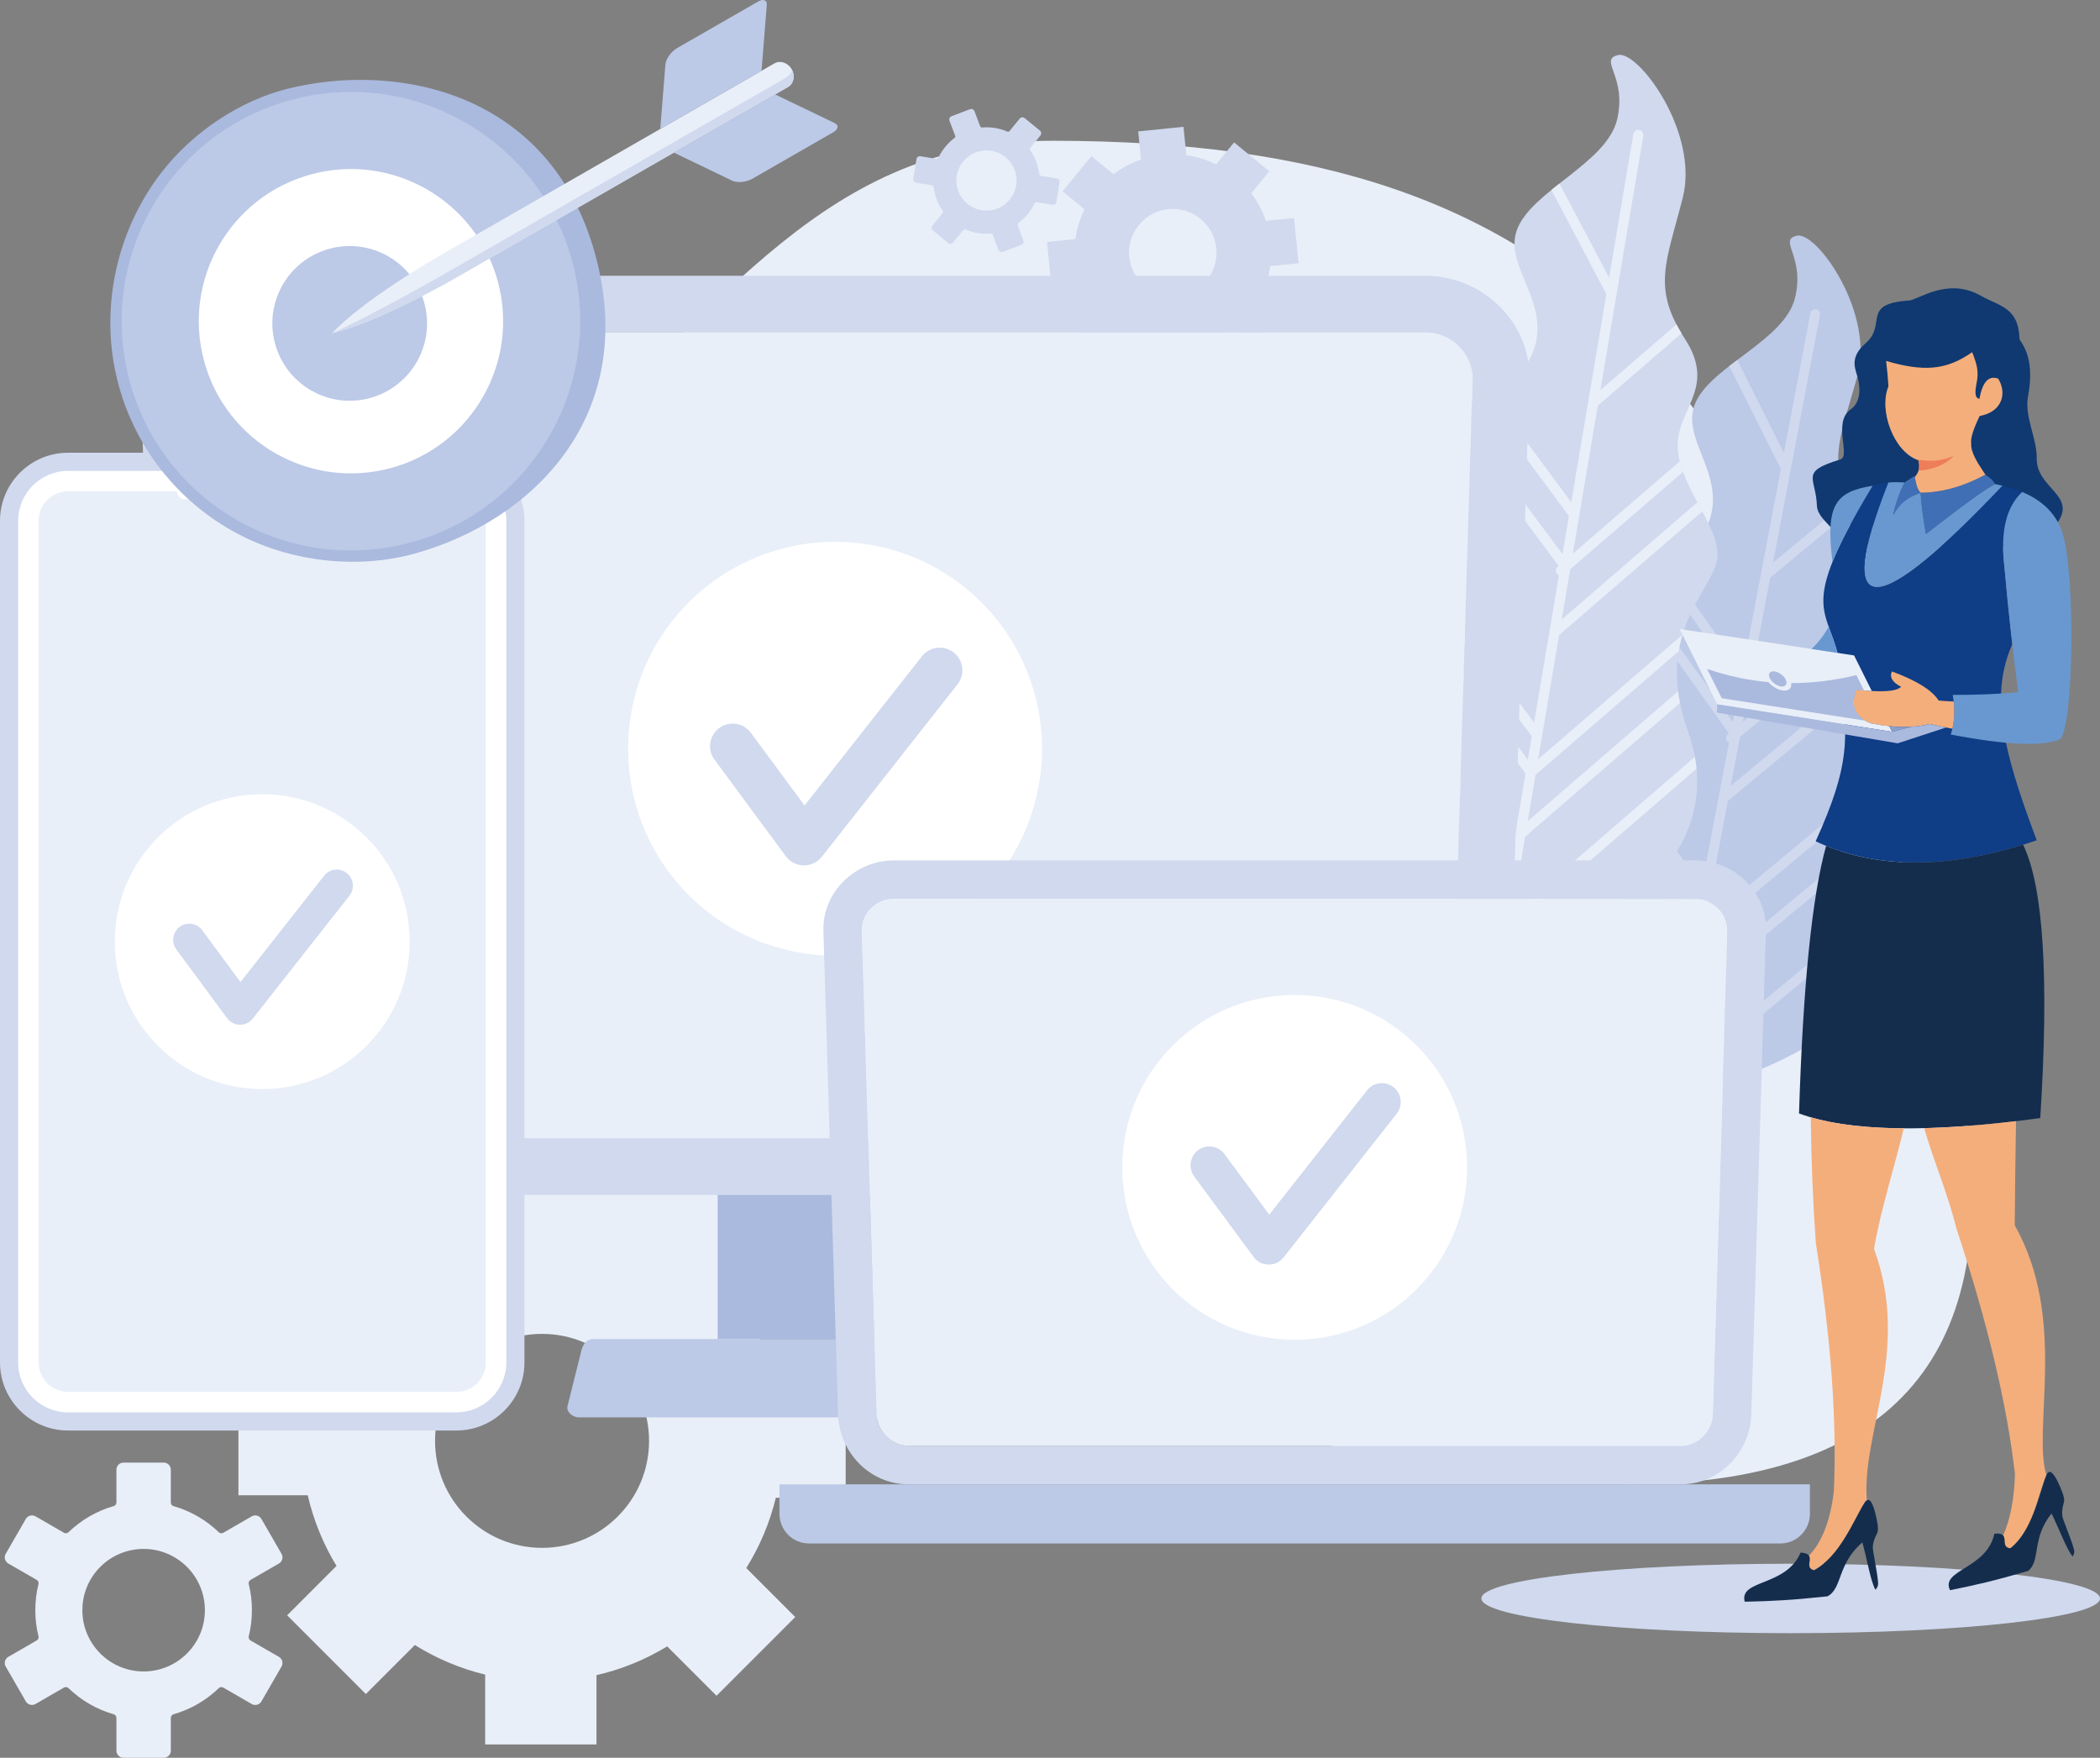 <?xml version="1.0" encoding="UTF-8"?><svg id="a" xmlns="http://www.w3.org/2000/svg" viewBox="0 0 1460.64 1222.71"><rect x="0" y="0" width="1460.64" height="1222.71" fill="#808080" stroke="none"/><path d="M732.02,97.92c-160.24,0-227.76,119-343.43,211.51-153.12,122.44-306.21,42.74-330.73,456.43-21.82,368.21,250.45,39.87,634.33,171.76,383.88,131.9,774.85,185.01,658.83-241.73-116.01-426.74-246.67-597.97-619-597.97Z" style="fill:#e9eff8; fill-rule:evenodd;"/><path d="M78.97,1047.65c-5.9,1.7-11.51,4.11-16.7,7.11-5.32,3.08-10.25,6.81-14.66,11.05-.86,.82-2.13,.94-3.12,.37l-19.8-11.43-.11-.06c-1.14-.62-2.42-.73-3.62-.41-1.22,.32-2.3,1.11-2.99,2.27l-.09,.14-13.91,24.13c-.69,1.17-.82,2.51-.5,3.73,.34,1.23,1.13,2.31,2.29,2.99l.12,.09,19.65,11.33c1.02,.6,1.5,1.79,1.24,2.89h0c-.73,2.91-1.29,5.93-1.67,9-.35,3-.54,6.06-.54,9.18s.19,6.18,.54,9.18c.38,3.08,.94,6.07,1.67,9,.28,1.21-.31,2.43-1.39,2.97l-19.62,11.32h0c-1.17,.68-1.96,1.78-2.29,3-.32,1.22-.19,2.56,.5,3.73l14,24.27h0c.69,1.16,1.76,1.95,2.99,2.28,1.22,.33,2.55,.19,3.72-.48l.14-.08,19.67-11.36c1.04-.58,2.3-.39,3.11,.39,4.41,4.25,9.32,7.96,14.66,11.05,5.23,3.02,10.86,5.42,16.81,7.14,1.15,.33,1.91,1.39,1.91,2.52v22.84c0,1.34,.56,2.57,1.45,3.46,.88,.89,2.11,1.44,3.45,1.44h28.03c1.34,0,2.56-.56,3.46-1.44,.88-.9,1.44-2.12,1.44-3.46v-22.84c0-1.23,.85-2.28,2.01-2.55,5.9-1.71,11.52-4.11,16.71-7.1,5.33-3.09,10.25-6.81,14.66-11.05,.88-.86,2.25-.96,3.25-.3l19.66,11.36c1.17,.68,2.51,.8,3.72,.48,1.22-.33,2.31-1.12,2.98-2.28l.09-.14,13.93-24.15h0c.66-1.15,.81-2.5,.48-3.71-.32-1.22-1.11-2.32-2.26-2.99l-19.79-11.41c-1.04-.61-1.51-1.79-1.24-2.89h0c.73-2.93,1.28-5.93,1.66-9,.35-3.01,.55-6.07,.55-9.19s-.19-6.19-.55-9.18c-.38-3.08-.93-6.09-1.66-9-.3-1.22,.31-2.44,1.38-2.97l19.65-11.34c1.15-.67,1.94-1.75,2.26-2.99,.34-1.21,.18-2.55-.48-3.71l-.08-.15-13.93-24.14h0c-.68-1.16-1.77-1.95-3-2.27-1.22-.33-2.55-.2-3.72,.47h0s-19.81,11.44-19.81,11.44c-1.05,.62-2.36,.4-3.17-.43-4.39-4.23-9.28-7.93-14.59-10.99-5.24-3.02-10.87-5.45-16.83-7.14-1.14-.33-1.89-1.37-1.89-2.52v-22.84c0-1.35-.56-2.57-1.44-3.46-.9-.89-2.12-1.44-3.46-1.44h-28.03c-1.35,0-2.57,.55-3.45,1.44-.89,.89-1.45,2.11-1.45,3.46v22.84c0,1.25-.85,2.27-2.01,2.55h0Zm-9.21,42.24c7.71-7.71,18.37-12.48,30.14-12.48s22.42,4.78,30.13,12.48c7.7,7.71,12.48,18.36,12.48,30.14s-4.78,22.42-12.48,30.13c-7.72,7.71-18.36,12.48-30.13,12.48s-22.42-4.77-30.14-12.48c-7.71-7.71-12.48-18.36-12.48-30.13s4.77-22.43,12.48-30.14h0Zm-22.16,84.37" style="fill:#e9eff8; fill-rule:evenodd;"/><path d="M700.66,91.51c-2.78-1.18-5.66-2.01-8.57-2.48-2.98-.48-6.02-.6-9.01-.35-.59,.05-1.11-.3-1.31-.82l-3.98-10.5-.02-.06c-.24-.59-.69-1.03-1.25-1.28-.56-.26-1.22-.3-1.84-.06l-.07,.02-12.8,4.86c-.62,.23-1.09,.71-1.35,1.26-.25,.58-.29,1.23-.06,1.85l.02,.07,3.95,10.42c.21,.54,.02,1.14-.43,1.48h0c-1.18,.89-2.33,1.86-3.43,2.91-1.06,1.03-2.08,2.14-3.05,3.33-.98,1.18-1.85,2.42-2.65,3.67-.81,1.29-1.53,2.61-2.17,3.95-.27,.55-.87,.83-1.45,.69l-10.99-1.78h0c-.65-.1-1.3,.07-1.8,.43-.51,.36-.87,.92-.97,1.57l-2.21,13.59h0c-.1,.66,.07,1.29,.43,1.8,.36,.51,.91,.87,1.56,.98l.08,.02,11.02,1.79c.57,.1,1,.56,1.06,1.11,.35,2.98,1.07,5.93,2.14,8.76,1.05,2.77,2.45,5.44,4.19,7.94,.33,.48,.29,1.12-.07,1.55l-7.1,8.69c-.42,.52-.58,1.16-.52,1.77,.06,.61,.35,1.21,.87,1.62l10.66,8.71c.52,.42,1.14,.58,1.76,.52,.62-.06,1.21-.35,1.63-.86l7.1-8.7c.39-.47,1.04-.6,1.56-.35,2.77,1.18,5.65,2.01,8.56,2.49,2.99,.48,6.02,.59,9.01,.35,.61-.06,1.16,.33,1.34,.89l3.95,10.43c.24,.62,.71,1.09,1.27,1.34,.56,.25,1.23,.29,1.84,.05l.07-.02,12.81-4.86h0c.61-.23,1.09-.7,1.34-1.26,.26-.56,.3-1.22,.06-1.84l-3.99-10.49c-.2-.55-.02-1.14,.43-1.48h0c1.18-.89,2.33-1.86,3.42-2.91,1.07-1.03,2.1-2.14,3.06-3.33,.98-1.19,1.85-2.42,2.65-3.66,.81-1.29,1.53-2.61,2.17-3.95,.27-.56,.87-.83,1.44-.7l11,1.79c.65,.1,1.29-.06,1.79-.43,.5-.36,.86-.92,.97-1.56v-.09s2.21-13.51,2.21-13.51h0c.11-.66-.07-1.3-.44-1.8-.36-.51-.91-.87-1.56-.98h0s-11.09-1.8-11.09-1.8c-.59-.09-1.02-.58-1.07-1.15-.35-2.97-1.07-5.9-2.14-8.72-1.06-2.78-2.44-5.45-4.18-7.95-.33-.48-.29-1.11,.06-1.55l7.1-8.69c.42-.52,.58-1.16,.52-1.77-.06-.62-.35-1.2-.87-1.62l-10.67-8.71c-.51-.41-1.14-.59-1.76-.52-.62,.06-1.21,.36-1.63,.87l-7.1,8.69c-.39,.48-1.03,.6-1.55,.35h0Zm-16.63,13.22c5.33-.54,10.87,.96,15.35,4.61,4.48,3.66,7.05,8.78,7.59,14.11,.54,5.33-.95,10.87-4.61,15.35-3.66,4.48-8.79,7.05-14.12,7.6-5.33,.53-10.87-.96-15.34-4.61-4.48-3.66-7.06-8.79-7.6-14.12-.54-5.32,.96-10.87,4.62-15.34,3.66-4.48,8.78-7.06,14.11-7.6h0Zm-34.64,25.23" style="fill:#d0d9ee; fill-rule:evenodd;"/><path d="M377.02,1076.67c-41.1,0-74.42-33.32-74.42-74.42s33.32-74.42,74.42-74.42,74.43,33.32,74.43,74.42-33.32,74.42-74.43,74.42h0Zm211.19-34.83v-77.44h-48.19c-4.07-17.6-10.89-34.15-20.01-49.15l34.34-34.34-54.75-54.76-34.08,34.07c-14.9-9.29-31.37-16.31-48.91-20.56v-48.6h-77.43v48.2c-17.62,4.07-34.17,10.87-49.15,20.01l-34.35-34.34-54.74,54.75,34.07,34.07c-9.3,14.91-16.31,31.36-20.57,48.92h-48.6v77.43h48.2c4.07,17.6,10.88,34.15,20.02,49.14l-34.34,34.35,54.74,54.75,34.08-34.08c14.89,9.29,31.35,16.33,48.91,20.58v48.59h77.43v-48.19c17.61-4.07,34.16-10.88,49.16-20.02l34.34,34.34,54.74-54.76-34.07-34.07c9.3-14.9,16.32-31.36,20.57-48.9h48.59Z" style="fill:#e9eff8; fill-rule:evenodd;"/><path d="M796.5,199.27c-13.02-10.62-14.95-29.78-4.33-42.8,10.62-13.01,29.78-14.95,42.79-4.33,13.01,10.62,14.96,29.79,4.33,42.8-10.62,13.02-29.78,14.95-42.8,4.33h0Zm75.86,43.55l20.02-24.52-15.25-12.45c3.26-6.62,5.38-13.63,6.36-20.73l19.75-2-3.18-31.48-19.59,1.98c-2.31-6.8-5.71-13.27-10.17-19.15l12.56-15.39-24.52-20.01-12.45,15.26c-6.63-3.26-13.63-5.39-20.73-6.36l-2-19.76-31.49,3.19,1.98,19.59c-6.8,2.32-13.26,5.72-19.15,10.17l-15.38-12.56-20.02,24.52,15.25,12.45c-3.26,6.62-5.38,13.63-6.36,20.73l-19.75,2,3.18,31.49,19.6-1.99c2.31,6.8,5.71,13.27,10.17,19.16l-12.57,15.38,24.52,20.01,12.45-15.25c6.63,3.27,13.63,5.39,20.74,6.37l2,19.75,31.48-3.19-1.98-19.6c6.8-2.31,13.27-5.71,19.15-10.16l15.38,12.56Z" style="fill:#d0d9ee; fill-rule:evenodd;"/><path d="M1262.47,724.2s46.97-36.17,25.52-100.08c-21.46-63.92,14.91-91.99,21.54-113.37,6.64-21.38-21.93-48.72-24.36-76.76-2.42-28.05,28.04-41.22,6.25-76.34-21.8-35.1-11.81-51.76,.43-95.86,12.25-44.09-28.1-100.73-41.86-97.86-13.76,2.85,5.72,14.27-1.51,43.42-7.24,29.14-56.98,46.67-68.91,72.11-11.92,25.44,21.68,50.15,8.93,83.88-12.76,33.73-68.98,34.22-78.02,66.35-9.03,32.13,31.76,61.23,27.4,93.98-4.36,32.75-37.97,56.98-48.95,84.65-10.97,27.66-31.31,80.55,26.55,128.73,57.86,48.18,147-12.85,147-12.85Z" style="fill:#bcc9e7; fill-rule:evenodd;"/><path d="M1293.33,649.79c-.2-2.63-.52-5.34-.97-8.1l-126.44,104.8,6.56-34.64c.04-.14,.07-.3,.09-.44l3.37-17.76,107.06-88.74c-.49-2.73-.86-5.39-1.14-7.97l-103.91,86.13,5.94-31.33,98.91-81.98c.74-3.98,1.72-7.74,2.87-11.29l-99.77,82.7,2.95-15.55c.04-.16,.07-.32,.09-.48l12.9-68.03,99-82.06c-1.06-2.06-2.13-4.15-3.2-6.25l-93.8,77.75,6.44-33.97,78-64.64c-.81-2.39-1.51-4.8-2.05-7.21l-73.94,61.28,4.84-25.55c.03-.12,.06-.25,.07-.36l14.07-74.24,57.88-47.98c-1.22-2.11-2.33-4.16-3.31-6.16l-52.57,43.57,12.28-64.81c.03-.13,.06-.25,.08-.38l20.29-107c.34-1.86-.87-3.66-2.73-4-1.86-.35-3.66,.86-4,2.72l-18.44,97.23-32.42-64.64c-1.88,1.42-3.74,2.83-5.56,4.24l35.87,71.51-13.85,73.06c-.02,.1-.04,.2-.05,.3l-12.81,67.56-53.35-75.28c-2.04,1.08-4.1,2.13-6.16,3.18l57.73,81.47-4.87,25.75-70.15-98.34c-2.04,1.14-4.01,2.32-5.91,3.54l73.29,102.75-.73,.6c-1.46,1.2-1.67,3.37-.46,4.82,.35,.42,.78,.74,1.25,.95l-7.2,37.95c-.02,.11-.05,.22-.06,.33l-11.65,61.44-51.96-72.85c-1.11,2.29-2.32,4.54-3.61,6.76l53.81,75.44-3,15.8-57.62-80.78c-1.39,1.97-2.83,3.91-4.28,5.85l60.12,84.29-7.64,40.29c-.02,.1-.04,.21-.06,.31l-2.12,11.16-73.82-103.49c-1.3,2.28-2.48,4.57-3.52,6.89l75.56,105.95-8.08,42.61c-.01,.11-.04,.2-.05,.31l-.03,.13c2.81,.34,5.62,.56,8.44,.66l127.52-105.71Z" style="fill:#d0d9ee; fill-rule:evenodd;"/><path d="M1149.98,611.54s47.33-38.01,24.03-102.98c-23.29-64.97,13.34-94.47,19.68-116.5,6.35-22.02-23.47-49.4-26.54-78.06-3.07-28.66,27.84-42.78,4.81-78.26-23.04-35.49-13.16-52.75-1.55-98.14,11.61-45.39-30.87-102.51-44.89-99.3s6.16,14.5-.65,44.48c-6.81,29.99-57.35,48.96-69.03,75.25-11.68,26.29,23.24,50.89,10.88,85.67-12.36,34.79-69.88,36.48-78.47,69.55-8.58,33.07,33.78,62.01,29.99,95.62-3.78,33.61-37.69,59.11-48.33,87.67-10.65,28.54-30.38,83.09,29.86,131.21,60.23,48.11,150.2-16.2,150.2-16.2Z" style="fill:#d0d9ee; fill-rule:evenodd;"/><path d="M1180.01,534.73c-.26-2.7-.64-5.45-1.16-8.27l-127.23,109.91,6-35.6c.03-.15,.07-.31,.08-.46l3.07-18.25,107.74-93.06c-.56-2.79-1-5.5-1.34-8.13l-104.57,90.33,5.43-32.19,99.53-85.98c.67-4.08,1.59-7.95,2.7-11.61l-100.4,86.72,2.7-15.99c.03-.16,.06-.32,.08-.48l11.78-69.92,99.63-86.05c-1.12-2.09-2.26-4.2-3.41-6.34l-94.39,81.53,5.89-34.9,78.5-67.8c-.89-2.43-1.65-4.88-2.25-7.34l-74.41,64.27,4.43-26.25c.02-.12,.05-.25,.06-.37l12.85-76.29,58.26-50.31c-1.3-2.13-2.47-4.21-3.52-6.24l-52.91,45.7,11.23-66.6c.03-.13,.05-.26,.07-.39l18.53-109.95c.32-1.91-.97-3.72-2.88-4.04-1.91-.32-3.72,.97-4.04,2.88l-16.84,99.9-34.54-65.49c-1.89,1.49-3.76,2.97-5.6,4.46l38.21,72.45-12.65,75.06c-.02,.1-.04,.2-.05,.3l-11.71,69.43-56.18-75.95c-2.06,1.15-4.15,2.28-6.24,3.38l60.8,82.19-4.46,26.46-73.85-99.2c-2.06,1.21-4.06,2.45-5.99,3.74l77.15,103.64-.73,.63c-1.47,1.26-1.63,3.48-.37,4.95,.36,.42,.81,.74,1.3,.94l-6.57,39c-.02,.11-.05,.23-.05,.34l-10.65,63.13-54.7-73.49c-1.09,2.36-2.29,4.69-3.57,6.99l56.65,76.1-2.74,16.24-60.66-81.49c-1.39,2.05-2.81,4.07-4.25,6.07l63.3,85.03-6.98,41.4c-.02,.1-.04,.21-.05,.32l-1.93,11.46-77.71-104.4c-1.29,2.37-2.45,4.74-3.46,7.13l79.55,106.87-7.38,43.78c-.03,.1-.04,.2-.05,.3l-.02,.13c2.87,.3,5.76,.47,8.64,.51l128.33-110.86Z" style="fill:#e9eff8; fill-rule:evenodd;"/><path d="M1245.5,1136.02c118.82,0,215.14-10.81,215.14-24.15s-96.33-24.15-215.14-24.15-215.14,10.81-215.14,24.15,96.32,24.15,215.14,24.15Z" style="fill:#d0d9ee; fill-rule:evenodd;"/><path d="M991.47,191.82H170.18c-39.74,0-73.45,32.58-72.25,72.25l15,494.84c1.19,39.67,32.55,72.25,72.25,72.25H976.48c39.47,0,71.05-32.52,72.25-72.25l15-494.84c1.2-39.72-32.51-72.25-72.25-72.25h0Zm0,39.47c18.03,0,33.33,14.75,32.79,32.78l-15,494.83c-.53,18.03-15.07,32.79-32.79,32.79H185.17c-17.72,0-32.26-15.08-32.79-32.79l-15-494.83c-.54-17.98,14.75-32.78,32.79-32.78H991.46Z" style="fill:#d0d9ee; fill-rule:evenodd;"/><rect x="499.19" y="831.16" width="161.54" height="100.32" style="fill:#aab9de;"/><path d="M499.19,931.47h-86.9c-4.36,0-6.86,3.74-7.9,7.89l-9.64,38.64c-1.04,4.18,3.6,7.91,7.9,7.91h354.61c4.29,0,8.96-3.69,7.9-7.91l-9.64-38.64c-1.05-4.22-3.56-7.89-7.9-7.89h-248.43Z" style="fill:#bcc9e7; fill-rule:evenodd;"/><path d="M137.38,264.07h0c0-15.78,11.29-29.04,26.2-32.11l.78-.15h.02l.8-.14h.02l.81-.11h0l.81-.1h0l.82-.07h0l.83-.06h0l.84-.02,.85-.02H991.46l.85,.02,.84,.02h0l.83,.06h0l.82,.07h0l.81,.1h0l.81,.11h.01c15.68,2.42,27.8,16.07,27.8,32.4h0l-15,494.83c-.54,18.03-15.07,32.79-32.79,32.79H185.17c-17.72,0-32.26-15.08-32.79-32.79l-15-494.83Z" style="fill:#e9eff8; fill-rule:evenodd;"/><circle cx="580.83" cy="520.82" r="143.94" transform="translate(-198.16 563.25) rotate(-45)" style="fill:#fff;"/><path d="M496.96,528.42c-5.17-6.97-3.7-16.83,3.27-22,6.97-5.17,16.82-3.7,22,3.26l37.36,50.62,81.65-103.79c5.38-6.84,15.28-8.03,22.12-2.65,6.85,5.37,8.03,15.28,2.65,22.12l-94.41,120.02-.02-.02c-.85,1.08-1.85,2.06-3,2.92-6.98,5.17-16.83,3.7-22-3.27l-49.61-67.21Z" style="fill:#d0d9ee; fill-rule:evenodd;"/><path d="M47.31,314.92H317.46c26.05,0,47.32,21.26,47.32,47.31V947.74c0,26.05-21.27,47.31-47.32,47.31H47.31c-26.05,0-47.31-21.26-47.31-47.31V362.23c0-26.05,21.26-47.31,47.31-47.31Z" style="fill:#d0d9ee; fill-rule:evenodd;"/><path d="M47.31,327.54H317.46c19.08,0,34.7,15.61,34.7,34.69V947.74c0,19.08-15.62,34.69-34.7,34.69H47.31c-19.08,0-34.69-15.61-34.69-34.69V362.23c0-19.08,15.61-34.69,34.69-34.69Z" style="fill:#fff; fill-rule:evenodd;"/><path d="M47.31,341.76H317.46c11.26,0,20.47,9.21,20.47,20.47V947.74c0,11.25-9.21,20.46-20.47,20.46H47.31c-11.25,0-20.47-9.21-20.47-20.46V362.23c0-11.25,9.21-20.47,20.47-20.47Z" style="fill:#e9eff8; fill-rule:evenodd;"/><rect x="123.03" y="336.33" width="118.72" height="10.99" rx="5.49" ry="5.49" style="fill:#fff;"/><path d="M1179.27,598.49H621.75c-26.97,0-49.85,22.12-49.04,49.04l10.18,335.91c.81,26.93,22.1,49.04,49.04,49.04h537.16c26.8,0,48.23-22.08,49.04-49.04l10.17-335.91c.82-26.97-22.06-49.04-49.03-49.04h0Zm0,26.79c12.24,0,22.62,10.01,22.26,22.25l-10.18,335.91c-.37,12.24-10.24,22.25-22.26,22.25H631.92c-12.03,0-21.9-10.23-22.25-22.25l-10.18-335.91c-.37-12.21,10.01-22.25,22.25-22.25h557.52Z" style="fill:#d0d9ee; fill-rule:evenodd;"/><path d="M599.49,647.53h0c0-10.71,7.67-19.72,17.78-21.8l.53-.1h.02s.54-.1,.54-.1h0l.54-.07h0l.56-.06h0s.56-.06,.56-.06h0l.56-.03h0l.57-.02h.57s557.52,0,557.52,0h.57s.57,.03,.57,.03h0l.56,.03h0l.57,.05h0l.56,.07h0l.55,.07h.01c10.65,1.64,18.86,10.9,18.86,22h0l-10.17,335.91c-.37,12.24-10.24,22.25-22.26,22.25H631.92c-12.03,0-21.9-10.23-22.25-22.25l-10.18-335.91Z" style="fill:#e9eff8; fill-rule:evenodd;"/><path d="M1258.88,1032.48H542.13v20.58c0,11.32,9.25,20.57,20.57,20.57h675.61c11.31,0,20.57-9.25,20.57-20.57v-20.58Z" style="fill:#bcc9e7; fill-rule:evenodd;"/><path d="M900.5,692.11c66.23,0,119.91,53.69,119.91,119.91s-53.68,119.91-119.91,119.91-119.9-53.69-119.9-119.91,53.68-119.91,119.9-119.91Z" style="fill:#fff; fill-rule:evenodd;"/><path d="M830.64,818.35c-4.3-5.81-3.08-14.01,2.72-18.32,5.82-4.31,14.02-3.09,18.32,2.72l31.12,42.16,68.02-86.47c4.48-5.69,12.73-6.68,18.43-2.21,5.69,4.48,6.68,12.73,2.21,18.43l-78.66,99.99-.02-.02c-.7,.9-1.54,1.72-2.5,2.43-5.81,4.31-14.01,3.09-18.32-2.71l-41.33-55.99Z" style="fill:#d0d9ee; fill-rule:evenodd;"/><path d="M182.4,552.45c56.62,0,102.53,45.9,102.53,102.53s-45.91,102.54-102.53,102.54-102.54-45.91-102.54-102.54,45.91-102.53,102.54-102.53Z" style="fill:#fff; fill-rule:evenodd;"/><path d="M122.65,660.39c-3.68-4.97-2.64-11.99,2.33-15.67,4.97-3.69,11.98-2.64,15.67,2.33l26.61,36.05,58.16-73.93c3.83-4.87,10.88-5.72,15.75-1.89,4.87,3.83,5.72,10.89,1.88,15.75l-67.25,85.5h-.02c-.59,.76-1.31,1.46-2.13,2.06-4.97,3.69-11.99,2.64-15.67-2.33l-35.34-47.87Z" style="fill:#d0d9ee; fill-rule:evenodd;"/><path d="M1431.32,363.2c12.87-18.85-14.96-23.7-14.69-44.31,.19-14.22-8.71-29.04-6.05-43.21,5.46-29.02-5.86-37.82-5.94-40.03-.67-21.98-13.83-22.54-26.92-29.96-23.24-13.15-43.44,2.94-50.02,3.37-33.58,2.2-14.98,16.63-30.02,29.64-12.38,10.71-6.52,18.83-5.25,25.27,.57,2.9,3.27,14.84-5.3,20.88-12.57,8.86,.31,32.51-7.1,34.75-28.54,8.65-17.05,12.2-16.28,32.14,.24,6.38,6.4,11.22,10.41,15.9,49.13-15.38,82.93,45.76,157.15-4.45Z" style="fill:#0f3970; fill-rule:evenodd;"/><path d="M1387.6,336.72c-1.45-3.38-5.33-5.48-6.64-6.55-14.23,7.69-29.31,12.44-45.11,12.56,.57,9.04,1.9,18.54,3.71,28.69,26.13-20.32,42.14-31.89,48.04-34.71Z" style="fill:#406fb5; fill-rule:evenodd;"/><path d="M1324.63,335.57c-3.85,8.12-6.46,15.71-7.82,22.76,4.14-7.47,8.78-12.02,19.05-15.59-3.28-3.45-3.01-7.93-4.33-11.53-3.7,2.27-5.99,3.73-6.89,4.37Z" style="fill:#406fb5; fill-rule:evenodd;"/><path d="M1313.44,335.64c-39.48,100.35-6.19,92.58,79.33,2.17,5.02,1.19,9.61,2.66,13.76,4.41-11.1,10.27-15.25,27.44-12.44,51.51,1.67,18.64,3.52,36.76,5.53,54.36-4.87,10.99-7.36,22.22-7.79,34.34-.37,10.59,.84,21.86,3.41,34.22,4.04,19.38,11.44,41.45,21.38,67.85-59.87,20.39-111.13,20.63-153.76,.69,24.73-54.35,21.44-71.21,18.63-107.56-2.8-59.03-38.76-40.49,21.03-139.75,4.1-1.27,7.68-1.93,10.92-2.24Z" style="fill:#0f3d86; fill-rule:evenodd;"/><path d="M1335.85,342.74c.57,9.04,1.9,18.54,3.71,28.69,26.13-20.32,42.14-31.89,48.04-34.71,1.76,.34,3.49,.7,5.16,1.1-85.52,90.4-118.81,98.18-79.33-2.17,4.12-.39,7.71-.22,11.19-.07-3.85,8.12-6.46,15.71-7.82,22.76,4.14-7.47,8.78-12.02,19.05-15.59Z" style="fill:#6998d0; fill-rule:evenodd;"/><path d="M1358.22,483.36c16.26,.05,31.43-.56,45.52-1.84-3.67-27.85-6.89-57.12-9.65-87.8-2.81-24.07,1.34-41.24,12.44-51.51,14.8,6.21,24.2,15.95,28.22,29.2,8.74,28.21,7.67,133.24-1.83,142.74-12.01,5.26-37.36,4.19-76.08-3.22,2.68-7.88,3.14-17.07,1.38-27.58Z" style="fill:#6998d0; fill-rule:evenodd;"/><path d="M1348.41,487.28c2.21,.25,5.69,.47,10.45,.67,.76,6.93,.47,13.25-.87,18.95-4.15-.77-9.41-1.86-15.78-3.29-11.33,2.91-24.97,2.75-40.92-.46-11.08-4.27-14.46-12.08-10.12-23.45,17.35,2.02,27.73,1.37,31.15-1.96-6.06-3.08-8.21-6.64-6.44-10.69,17.05,6.25,27.89,12.99,32.52,20.22Z" style="fill:#f4ae7c; fill-rule:evenodd;"/><path d="M1289.58,455.91l-121.36-18.39,26.2,52.41,121.59,19.08-1.93-3.9c-4.08-.42-8.34-1.07-12.78-1.96-11.08-4.27-14.46-12.08-10.12-23.45,3.94,.46,7.51,.77,10.73,.96l-12.32-24.75Z" style="fill:#e9eff8; fill-rule:evenodd;"/><path d="M1291.2,469.63l5.33,10.63h0c-1.7-.15-3.49-.34-5.36-.56-3.77,9.87-1.72,17.05,6.14,21.57l-99.77-15.6-10.19-20.39c13.96,4.83,28.16,7.89,42.6,9.18,2.95,3.42,7.53,5.92,11.26,5.92,3.47,0,5.19-2.17,4.6-5.23,14.89,0,30.01-1.84,45.39-5.53Z" style="fill:#aab9de; fill-rule:evenodd;"/><path d="M1329.48,505.53l-13.47,3.48-1.93-3.9c5.45,.56,10.58,.7,15.4,.42Z" style="fill:#8d9fca; fill-rule:evenodd;"/><path d="M1316.01,509.01l13.47-3.48c4.53-.27,8.77-.91,12.73-1.92,4.27,.96,8.05,1.77,11.32,2.43l-33.6,11.01-33.16-5.64-92.57-15.74,.22-5.74,88.89,13.94h0l32.7,5.14Z" style="fill:#aab9de; fill-rule:evenodd;"/><path d="M1259.98,451.43c4.7-4.42,8.69-9.61,11.95-15.55,1.91,5.35,4.23,11.03,6.12,18.29l-18.07-2.74Z" style="fill:#6998d0; fill-rule:evenodd;"/><path d="M1302.52,337.88c-14.03,23.3-22.79,40.11-27.94,52.95-5.08-39.84,2.19-48.81,27.94-52.95Z" style="fill:#6998d0; fill-rule:evenodd;"/><path d="M1407.16,587.57c14.14,29.17,18.11,92.55,11.93,190.16-77.63,10.5-133.55,9.43-167.79-3.22,2.79-89.14,9.07-151.18,18.85-186.14,38.83,15.72,84.5,15.46,137-.8Z" style="fill:#142d4d; fill-rule:evenodd;"/><path d="M1380.96,330.17c-14.23,7.69-29.31,12.44-45.11,12.56-2.89-3.04-3.03-6.87-3.92-10.21-.05-.19-.1-.36-.15-.55,2.41-3.3,4.05-5.79,2.59-11.56-.02-.08-.05-.17-.07-.26-17.12-5.75-27.75-34.54-20.8-51.47-.35-5.66-.89-11.53-1.63-17.61,25.36,7.35,41.29,6.95,59.86-6.11,3.26,8.46,4.87,13.27,2.94,22.19-.43,3.08-2,9.67,2.12,10.28,1.91-10.71,5.81-16.63,13.03-14.07,6.44,10.31,2.6,23.29-12.86,25.98-4.55,9.38-6.51,15.8-5.88,19.25-.49,5.86,4.63,13.73,8.48,19.49,.49,.73,.97,1.43,1.4,2.09Z" style="fill:#f4ae7c; fill-rule:evenodd;"/><path d="M1334.21,319.83c10.37,1.16,15.07,1.09,24.66-2.72-5.62,6.06-14.37,9.67-24.42,10.26,.54-2.53,.44-4.97-.24-7.54Z" style="fill:#ed7d5b; fill-rule:evenodd;"/><path d="M1263,864.69c-2-27.5-3.19-56.67-3.56-87.51,17.07,4.97,38.64,7.53,64.71,7.69-6.27,26.42-15.75,55.31-20.7,83.81,26.28,71.29-9.91,130.19-4.78,176.81-7.16,11.43-19.05,37.26-36.99,46.73-5.99-1.55-1.5-7-3.5-10.1,9.25-9.62,15.04-24.68,17.37-45.2,2.13-48.77-2.05-106.18-12.56-172.23Z" style="fill:#f4ae7c; fill-rule:evenodd;"/><path d="M1360.73,854.49c-5.42-22.56-15.25-45.27-22.4-69.76,19.14-.47,40.44-2.09,63.89-4.87-.39,23.14-.68,47.28-.89,72.42,36.81,65.09,12.15,141.12,22,173.83-7.17,17.01-9.09,38.31-25.03,50.85-5.87-.46-2.83-6.21-5.03-8.9,5.01-11.3,7.75-25.56,8.22-42.78-5.66-49.08-19.24-106.02-40.75-170.81Z" style="fill:#f4ae7c; fill-rule:evenodd;"/><path d="M1252.38,1079.95c12.61,.66,1.1,10.14,9.31,12.27,17.95-9.48,27.88-35.33,35.04-46.75,3.77-6,6.5,1.63,8.36,10.19,2.96,13.62-.78,8.87-2.46,19.74-.42,2.71,3.09,17.31,3.66,25.42,.23,3.2-1.52,4.45-1.85,4.99-3.29-5.53-6.1-22.54-9.09-32.93-17.61,15.14-13.76,31.83-24.2,37.51-25.05,2.68-38.6,3.34-57.61,3.75-4.18-15.62,28.9-10.35,38.84-34.2Z" style="fill:#142d4d; fill-rule:evenodd;"/><path d="M1387.17,1066.85c12.16-1.52,2.9,9.49,11.13,10.13,15.41-12.12,20.18-38.51,24.94-50.63,2.5-6.38,6.51,.46,9.84,8.3,5.32,12.51,.88,8.6,1.26,19.27,.09,2.67,6.11,16,8.14,23.66,.8,3.01-.65,4.5-.86,5.08-4.15-4.71-9.94-20.47-14.69-29.89-14.06,17.46-7.34,32.74-16.28,39.95-23.44,6.83-36.24,9.77-54.34,13.4-6.85-14.22,25.71-14.81,30.85-39.28Z" style="fill:#142d4d; fill-rule:evenodd;"/><path d="M1233.46,466.96c-2.91,0-3.91,2.36-2.22,5.28,1.68,2.91,5.4,5.27,8.31,5.27s3.91-2.36,2.23-5.27c-1.68-2.92-5.4-5.28-8.32-5.28Z" style="fill:#aab9de; fill-rule:evenodd;"/><path d="M199.84,61.78c76.47-19.1,183.17,2.04,214.14,115.13,30.97,113.1-44.58,185.78-125.61,208.17-38.43,10.62-82.89,6.35-119.92-12.18-41.04-20.55-73.32-58.3-85.99-105.2-14-51.8-1.55-106.63,29.3-147.04,22.37-29.3,55.94-50.84,88.08-58.88Z" style="fill:#aab9de; fill-rule:evenodd;"/><path d="M201.98,69.63c84.95-23.26,172.66,26.74,195.92,111.68,23.26,84.94-26.74,172.65-111.69,195.91-84.94,23.26-172.65-26.74-195.91-111.68-23.26-84.94,26.74-172.65,111.68-195.91Z" style="fill:#bcc9e7; fill-rule:evenodd;"/><path d="M216.15,121.35c56.37-15.43,114.59,17.75,130.03,74.13,15.44,56.37-17.74,114.59-74.12,130.03-56.38,15.44-114.6-17.75-130.03-74.12-15.44-56.38,17.74-114.6,74.12-130.04Z" style="fill:#fff; fill-rule:evenodd;"/><path d="M229.03,173.06c28.66-7.84,58.25,9.02,66.09,37.68,7.85,28.66-9.02,58.26-37.68,66.1-28.66,7.84-58.25-9.02-66.09-37.69-7.85-28.65,9.02-58.25,37.68-66.09Z" style="fill:#bcc9e7; fill-rule:evenodd;"/><path d="M230.91,231.81c31.32-7.38,79.29-34.63,86.86-38.98,84.89-48.76,145.44-83.55,230.33-132.31,4-2.3,5.15-7.88,2.55-12.39h0c-2.59-4.52-7.99-6.34-11.99-4.04-84.89,48.77-145.44,83.55-230.34,132.32-7.56,4.35-55.27,32.06-77.42,55.4Z" style="fill:#e9eff8; fill-rule:evenodd;"/><path d="M314.64,187.39L544.97,55.06c4-2.29,6.55-5.41,5.69-6.93,2.59,4.51,1.44,10.08-2.55,12.39l-8.97,5.15-17.62,10.12-17.62,10.12-17.61,10.12-17.61,10.12-150.91,86.69c-7.56,4.35-55.54,31.6-86.86,38.98,28.27-12.68,76.15-40.08,83.72-44.43Z" style="fill:#d0d9ee; fill-rule:evenodd;"/><path d="M468.68,106.15l40.44,19.47c3.58,1.72,9.9,1.17,14.06-1.22l56.43-32.42c3.55-2.04,3.96-4.9,.93-6.37l-41.41-19.93-70.44,40.47Z" style="fill:#bcc9e7; fill-rule:evenodd;"/><path d="M459.24,89.72l3.56-44.74c.31-3.95,3.97-9.14,8.14-11.53L527.37,1.03c3.54-2.04,6.23-.95,5.96,2.42l-3.64,45.81-70.45,40.46Z" style="fill:#bcc9e7; fill-rule:evenodd;"/></svg>